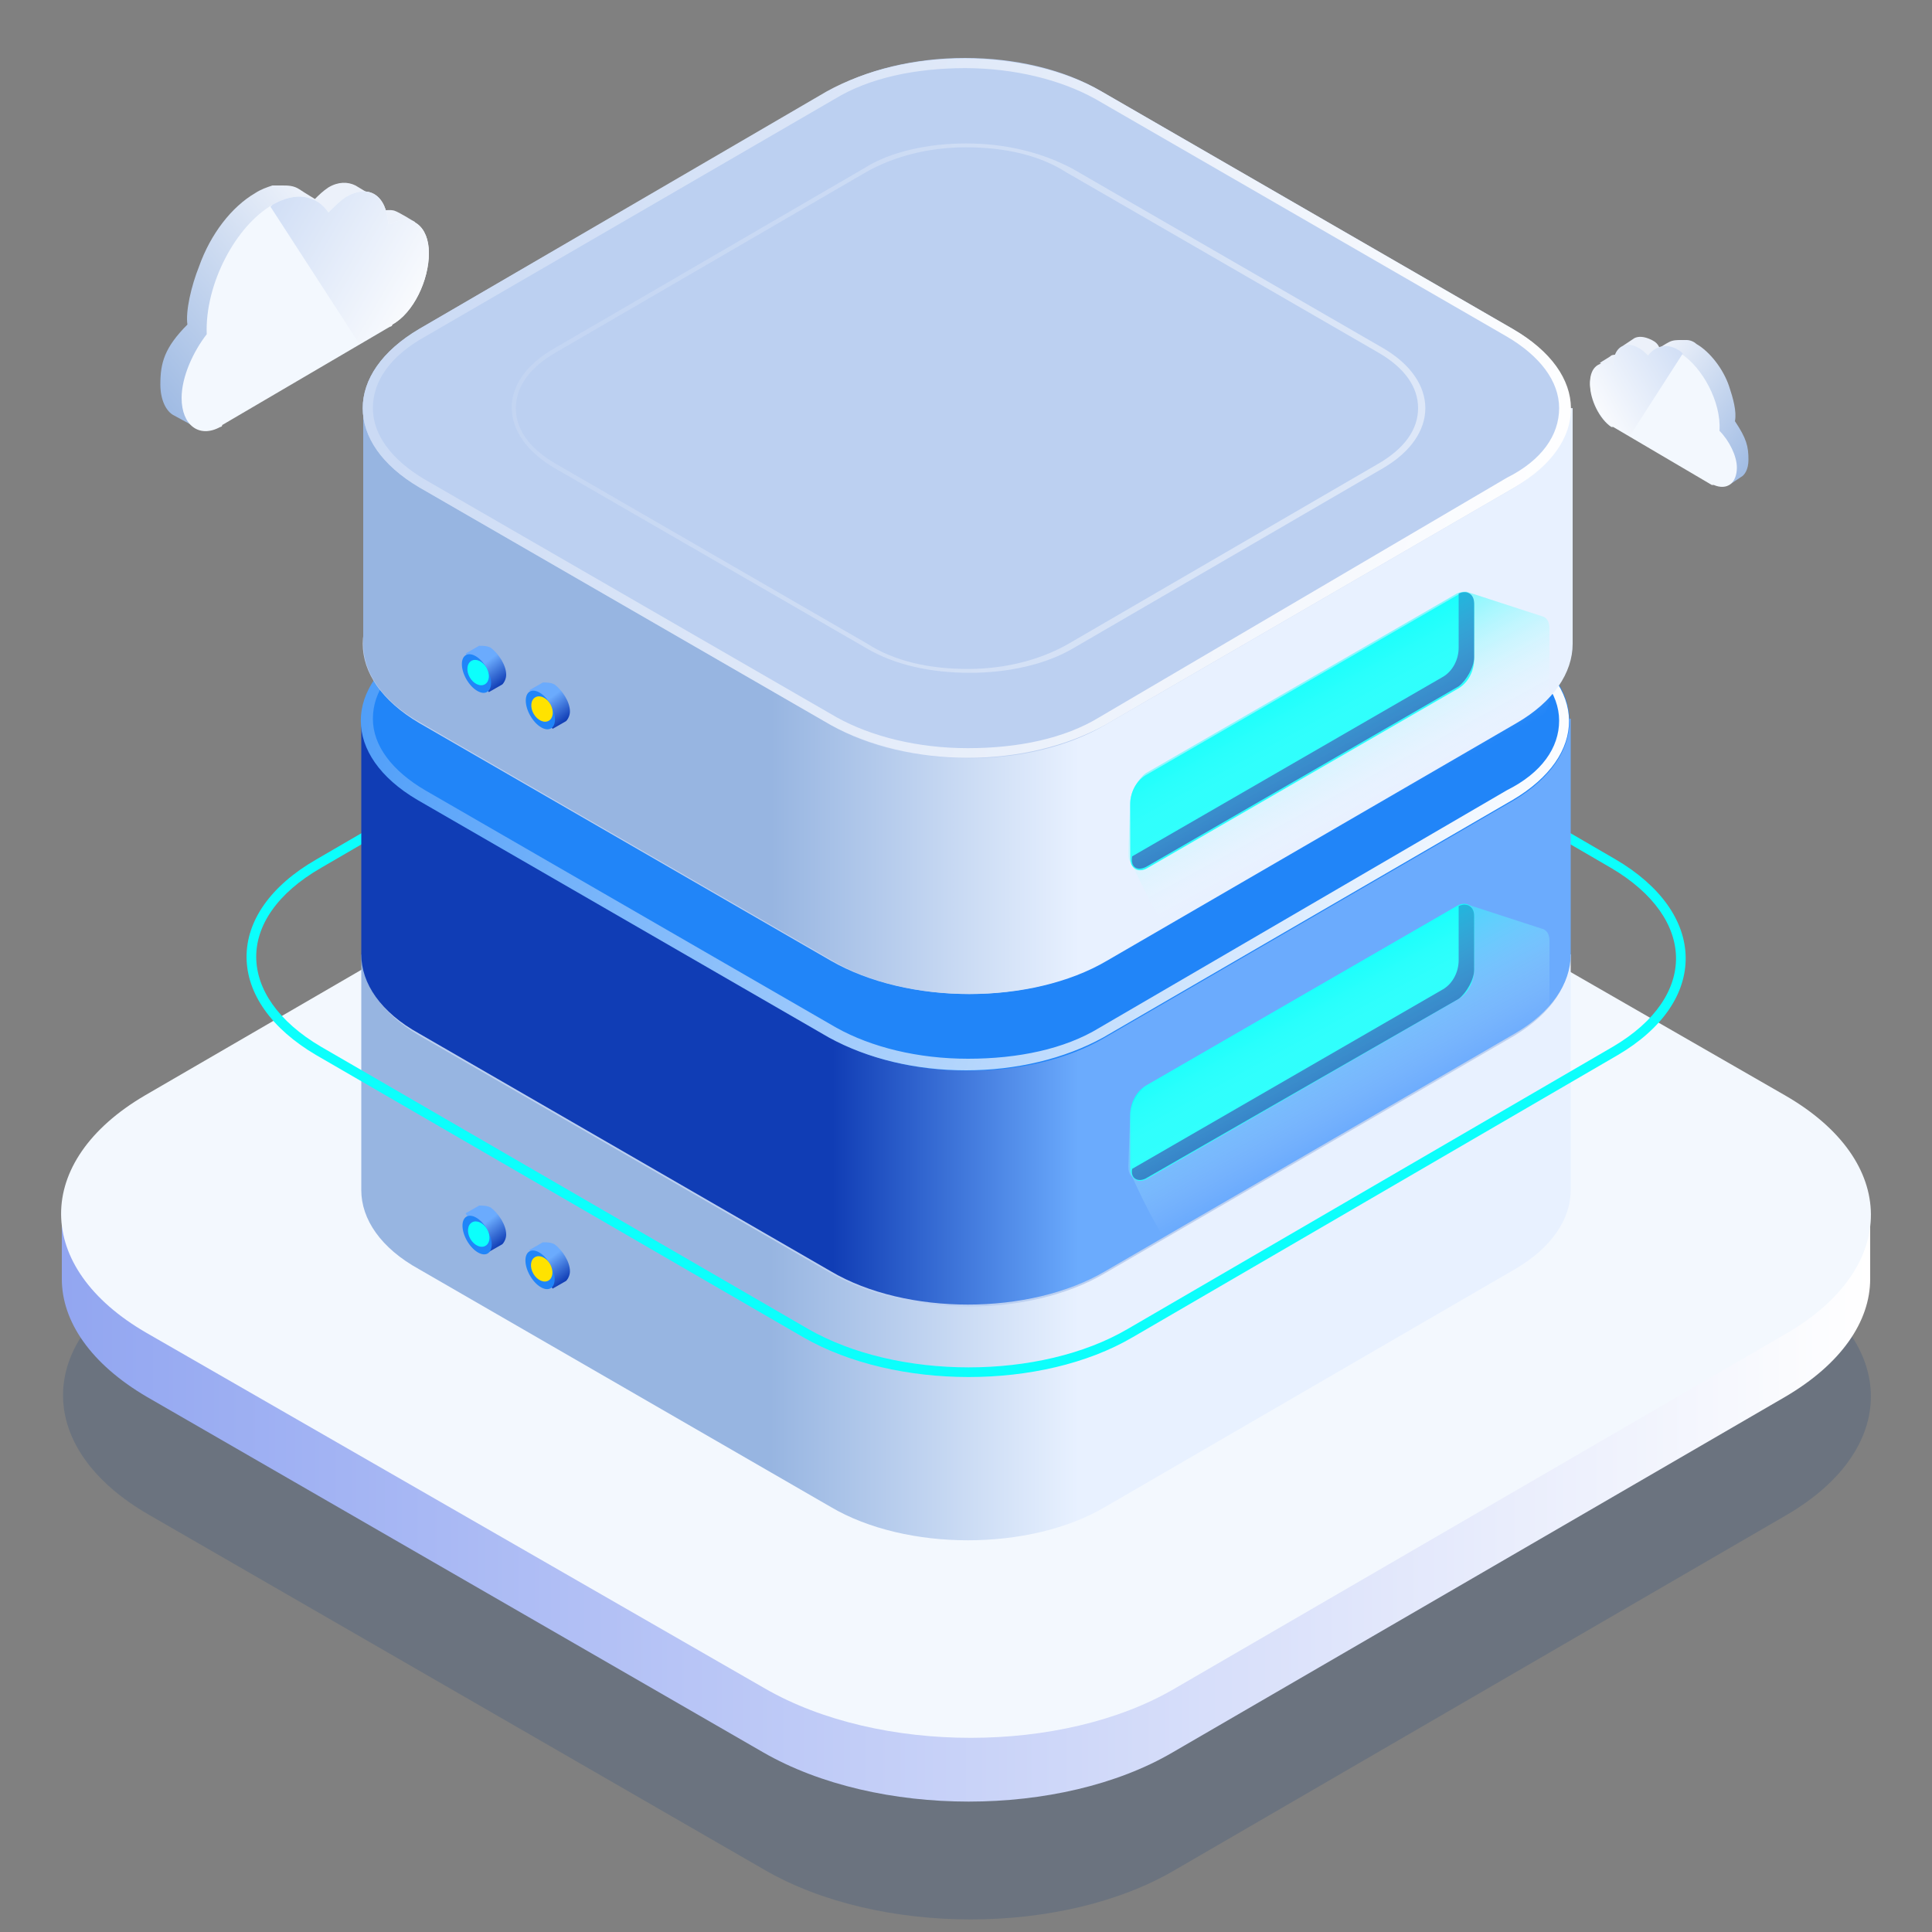 <?xml version="1.0" encoding="utf-8"?>
<svg width="100px" height="100px" viewBox="0 0 100 100" version="1.1" xmlns:xlink="http://www.w3.org/1999/xlink" xmlns="http://www.w3.org/2000/svg">
  <rect x="0" y="0" width="100" height="100" fill="#808080" stroke="none"/>
  <defs>
    <linearGradient gradientUnits="objectBoundingBox" x1="-0" y1="0.5" x2="1" y2="0.5" id="gradient_1">
      <stop offset="0%" stop-color="#92A6F1" />
      <stop offset="100%" stop-color="#FFFFFF" />
    </linearGradient>
    <linearGradient gradientUnits="objectBoundingBox" x1="0.001" y1="0.501" x2="0.999" y2="0.501" id="gradient_2">
      <stop offset="33.75%" stop-color="#97B5E1" />
      <stop offset="59.32%" stop-color="#E8F1FF" />
    </linearGradient>
    <linearGradient gradientUnits="objectBoundingBox" x1="0.001" y1="0.501" x2="0.999" y2="0.501" id="gradient_3">
      <stop offset="38.9%" stop-color="#103DB5" />
      <stop offset="59.32%" stop-color="#6BABFD" />
    </linearGradient>
    <linearGradient gradientUnits="objectBoundingBox" x1="0.997" y1="0.576" x2="0.005" y2="0.421" id="gradient_4">
      <stop offset="0%" stop-color="#FFFFFF" />
      <stop offset="100%" stop-color="#4D9DF9" />
    </linearGradient>
    <linearGradient gradientUnits="objectBoundingBox" x1="0.996" y1="0.576" x2="0.003" y2="0.42" id="gradient_5">
      <stop offset="0%" stop-color="#FFFFFF" />
      <stop offset="100%" stop-color="#4D9DF9" />
    </linearGradient>
    <linearGradient gradientUnits="objectBoundingBox" x1="0.861" y1="0.862" x2="0.333" y2="0.061" id="gradient_6">
      <stop offset="0%" stop-color="#103DB5" />
      <stop offset="64.26%" stop-color="#6BABFD" />
    </linearGradient>
    <linearGradient gradientUnits="objectBoundingBox" x1="0.852" y1="0.853" x2="0.323" y2="0.052" id="gradient_7">
      <stop offset="0%" stop-color="#103DB5" />
      <stop offset="64.26%" stop-color="#6BABFD" />
    </linearGradient>
    <linearGradient gradientUnits="objectBoundingBox" x1="0.344" y1="0.232" x2="0.596" y2="0.611" id="gradient_8">
      <stop offset="0%" stop-color="#0CFFFC" stop-opacity="0.6" />
      <stop offset="100%" stop-color="#FFFFFF" stop-opacity="0" />
    </linearGradient>
    <linearGradient gradientUnits="objectBoundingBox" x1="-0.173" y1="0.86" x2="0.665" y2="0.189" id="gradient_9">
      <stop offset="0%" stop-color="#97B5E1" />
      <stop offset="100%" stop-color="#ECF1FA" />
    </linearGradient>
    <linearGradient gradientUnits="objectBoundingBox" x1="1.078" y1="0.788" x2="-0.192" y2="0.041" id="gradient_10">
      <stop offset="0%" stop-color="#FFFFFF" />
      <stop offset="100%" stop-color="#C9D9F4" />
    </linearGradient>
    <linearGradient gradientUnits="objectBoundingBox" x1="1.18" y1="0.863" x2="0.331" y2="0.21" id="gradient_11">
      <stop offset="0%" stop-color="#97B5E1" />
      <stop offset="100%" stop-color="#ECF1FA" />
    </linearGradient>
    <linearGradient gradientUnits="objectBoundingBox" x1="-0.074" y1="0.801" x2="1.208" y2="0.052" id="gradient_12">
      <stop offset="0%" stop-color="#FFFFFF" />
      <stop offset="100%" stop-color="#C9D9F4" />
    </linearGradient>
    <linearGradient gradientUnits="objectBoundingBox" x1="-1.1182108E-05" y1="0.499" x2="0.998" y2="0.499" id="gradient_13">
      <stop offset="33.75%" stop-color="#97B5E1" />
      <stop offset="59.32%" stop-color="#E8F1FF" />
    </linearGradient>
    <linearGradient gradientUnits="objectBoundingBox" x1="0.995" y1="0.578" x2="0.004" y2="0.422" id="gradient_14">
      <stop offset="0%" stop-color="#FFFFFF" />
      <stop offset="100%" stop-color="#C9D9F4" />
    </linearGradient>
    <linearGradient gradientUnits="objectBoundingBox" x1="0.994" y1="0.578" x2="0.001" y2="0.422" id="gradient_15">
      <stop offset="0%" stop-color="#FFFFFF" />
      <stop offset="100%" stop-color="#C9D9F4" />
    </linearGradient>
    <linearGradient gradientUnits="objectBoundingBox" x1="0.874" y1="0.849" x2="0.346" y2="0.048" id="gradient_16">
      <stop offset="0%" stop-color="#103DB5" />
      <stop offset="64.26%" stop-color="#6BABFD" />
    </linearGradient>
    <linearGradient gradientUnits="objectBoundingBox" x1="0.865" y1="0.84" x2="0.336" y2="0.039" id="gradient_17">
      <stop offset="0%" stop-color="#103DB5" />
      <stop offset="64.26%" stop-color="#6BABFD" />
    </linearGradient>
    <linearGradient gradientUnits="objectBoundingBox" x1="0.345" y1="0.235" x2="0.597" y2="0.614" id="gradient_18">
      <stop offset="0%" stop-color="#0CFFFC" stop-opacity="0.6" />
      <stop offset="100%" stop-color="#FFFFFF" stop-opacity="0" />
    </linearGradient>
  </defs>
  <g id="rpg_build_4x">
    <path d="M100 0L100 0L100 100L0 100L0 0L100 0Z" id="rpg_build_4x" fill="none" stroke="none" />
    <g id="storage" transform="translate(3.162 3)">
      <g id="Group" transform="translate(0 32.75)">
        <g id="Group" transform="translate(0.1 9.4)" opacity="0.4">
          <path d="M89.138 20.95C95.038 24.35 95.038 29.85 89.238 33.25L57.538 51.65C51.738 55.05 42.238 55.05 36.338 51.65L4.438 33.25C-1.462 29.85 -1.462 24.35 4.338 20.95L36.038 2.55C41.838 -0.85 51.338 -0.85 57.238 2.55L89.138 20.95L89.138 20.95Z" id="Vector" fill="#00357C" fill-opacity="0.4" fill-rule="evenodd" stroke="none" />
        </g>
        <g id="Group">
          <path d="M93.638 27.15L0.038 27.15L0.038 30.45C0.038 32.65 1.538 34.85 4.438 36.55L36.338 54.95C42.238 58.35 51.738 58.35 57.538 54.95L89.238 36.55C92.138 34.85 93.638 32.65 93.638 30.45L93.638 27.15L93.638 27.15Z" id="Vector" fill="url(#gradient_1)" fill-rule="evenodd" stroke="none" />
          <g id="Group">
            <path d="M89.238 20.95C95.138 24.35 95.138 29.85 89.338 33.25L57.638 51.65C51.838 55.05 42.338 55.05 36.438 51.65L4.438 33.25C-1.462 29.85 -1.462 24.35 4.338 20.95L36.038 2.55C41.838 -0.85 51.338 -0.85 57.238 2.55L89.238 20.95L89.238 20.95Z" id="Vector" fill="#F3F8FE" fill-rule="evenodd" stroke="none" />
          </g>
        </g>
      </g>
      <g id="Group" transform="translate(9.6 16.175)">
        <path d="M68.538 30.225L5.938 30.225L5.938 42.425C5.938 43.925 6.938 45.425 8.938 46.525L30.238 58.825C34.138 61.125 40.538 61.125 44.438 58.825L65.638 46.525C67.538 45.425 68.538 43.925 68.538 42.425L68.538 30.225L68.538 30.225Z" id="Vector" fill="url(#gradient_2)" fill-rule="evenodd" stroke="none" />
        <g id="Group" transform="translate(6.013 12.2)">
          <path d="M59.525 14.025C63.425 16.325 63.425 19.925 59.625 22.225L38.425 34.525C34.525 36.825 28.225 36.825 24.225 34.525L2.925 22.225C-0.975 19.925 -0.975 16.325 2.925 14.025L24.125 1.725C28.025 -0.575 34.325 -0.575 38.225 1.725L59.525 14.025L59.525 14.025Z" id="Vector" fill="#BCD0F1" fill-rule="evenodd" stroke="none" />
        </g>
        <g id="Group" transform="translate(0 8.65)">
          <path d="M28.712 2.059L28.711 2.059L3.613 16.658L3.612 16.659C1.217 18.035 -0.013 19.855 0 21.727C0.013 23.597 1.268 25.415 3.611 26.791L3.612 26.791L28.812 41.391L28.813 41.392C31.209 42.768 34.305 43.45 37.375 43.45C40.445 43.45 43.516 42.769 45.863 41.391L45.864 41.391L70.963 26.791L70.964 26.791C73.31 25.414 74.514 23.593 74.488 21.721C74.461 19.853 73.208 18.035 70.864 16.659L70.863 16.659L45.763 2.059L45.762 2.058C43.366 0.682 40.27 0 37.2 0C34.13 0 31.059 0.681 28.712 2.059L28.712 2.059ZM28.964 2.491C31.217 1.168 34.195 0.5 37.2 0.5C40.204 0.5 43.208 1.168 45.512 2.491L45.513 2.492L70.611 17.091L70.612 17.091C72.868 18.415 73.964 20.098 73.988 21.729C74.011 23.357 72.965 25.036 70.712 26.359L70.711 26.359L45.612 40.959L45.611 40.959C43.358 42.282 40.38 42.95 37.375 42.95C34.371 42.95 31.366 42.282 29.063 40.959L29.062 40.958L3.864 26.359L3.863 26.359C1.607 25.034 0.512 23.353 0.5 21.723C0.488 20.096 1.557 18.416 3.862 17.092L3.863 17.091L28.963 2.491L28.964 2.491L28.964 2.491ZM28.832 2.266L29.832 3.266L28.873 2.307L28.832 2.266L28.832 2.266Z" id="Vector" fill="#0CFFFC" fill-rule="evenodd" stroke="none" />
        </g>
        <path d="M68.538 18.025L5.938 18.025L5.938 30.225C5.938 31.725 6.938 33.225 8.938 34.325L30.238 46.625C34.138 48.925 40.538 48.925 44.438 46.625L65.638 34.325C67.538 33.225 68.538 31.725 68.538 30.225L68.538 18.025L68.538 18.025Z" id="Vector" fill="url(#gradient_3)" fill-rule="evenodd" stroke="none" />
        <path d="M65.538 14.025C69.438 16.325 69.438 19.925 65.638 22.225L44.438 34.525C40.538 36.825 34.238 36.825 30.238 34.525L8.938 22.225C5.038 19.925 5.038 16.325 8.938 14.025L30.138 1.725C34.038 -0.575 40.338 -0.575 44.238 1.725L65.538 14.025L65.538 14.025Z" id="Vector" fill="#2185F8" fill-rule="evenodd" stroke="none" />
        <g id="Group" transform="translate(5.913 0.025)">
          <path d="M31.225 0C28.625 0 26.125 0.6 24.125 1.7L2.925 14C-0.975 16.3 -0.975 19.9 2.925 22.2L24.225 34.5C26.225 35.6 28.725 36.2 31.325 36.2C33.925 36.2 36.425 35.6 38.425 34.5L59.625 22.2C63.525 19.9 63.525 16.3 59.525 14L38.225 1.7C36.349 0.515 33.889 0.013 31.325 0L31.325 0L31.225 0L31.225 0ZM24.525 2C26.302 0.914 28.663 0.413 31.225 0.4L31.225 0.5C33.825 0.5 36.225 1.1 38.025 2.1L59.325 14.4C61.025 15.4 62.025 16.7 62.025 18.1C62.025 19.5 61.125 20.8 59.325 21.7L38.225 34C36.425 35.1 34.025 35.6 31.425 35.6C28.825 35.6 26.425 35 24.625 34L3.325 21.7C1.625 20.7 0.625 19.4 0.625 18C0.625 16.6 1.525 15.3 3.325 14.3L24.525 2L24.525 2Z" id="Vector" fill="url(#gradient_4)" fill-rule="evenodd" stroke="none" />
        </g>
        <g id="Group" transform="translate(13.625 4.425)">
          <path d="M23.513 0C21.613 0 19.613 0.4 18.213 1.3L2.213 10.6C-0.787 12.3 -0.687 15.1 2.213 16.8L18.313 26.1C19.813 27 21.713 27.4 23.713 27.4C25.613 27.4 27.613 27 29.113 26.1L45.113 16.8C48.013 15.1 48.013 12.3 45.113 10.6L29.013 1.3C27.413 0.4 25.513 0 23.513 0L23.513 0ZM23.513 0.2C25.513 0.2 27.313 0.6 28.713 1.5L44.813 10.8C46.213 11.6 46.913 12.6 46.913 13.7C46.913 14.8 46.213 15.8 44.813 16.6L28.813 25.9C27.413 26.7 25.613 27.2 23.613 27.2C21.613 27.2 19.813 26.8 18.413 25.9L2.313 16.6C0.913 15.8 0.213 14.8 0.213 13.7C0.213 12.6 0.913 11.6 2.313 10.8L18.313 1.5C19.713 0.7 21.513 0.2 23.513 0.2L23.513 0.2Z" id="Vector" fill="url(#gradient_5)" fill-rule="evenodd" stroke="none" />
        </g>
        <g id="Group" transform="translate(45.738 27.605)">
          <path d="M0.8 9.42C0.3 9.72 0 10.32 0 10.92L0 13.72C0 14.22 0.4 14.52 0.9 14.22L17 4.92C17.5 4.62 17.8 4.02 17.8 3.42L17.8 0.62C17.8 0.12 17.4 -0.18 16.9 0.12L0.8 9.42L0.8 9.42Z" id="Vector" fill="#0CFFFC" fill-rule="evenodd" stroke="none" />
          <path d="M0.1 13.72L16.2 4.42C16.7 4.12 17 3.52 17 2.92L17 0.12C17.4 -0.08 17.8 0.12 17.8 0.62L17.8 3.42C17.8 3.92 17.4 4.62 17 4.92L0.8 14.22C0.4 14.42 2.44156e-05 14.22 0.1 13.72L0.1 13.72Z" id="Vector" fill="#1964BA" fill-rule="evenodd" stroke="none" />
        </g>
        <g id="Group" transform="translate(10.864 43.225)">
          <g id="Group">
            <path d="M1.674 2.4L2.374 2C2.474 1.9 2.574 1.7 2.574 1.5C2.574 1 2.174 0.4 1.774 0.1C1.574 -1.52737e-06 1.374 0 1.174 0L0.474 0.4L1.674 2.4L1.674 2.4Z" id="Vector" fill="url(#gradient_6)" fill-rule="evenodd" stroke="none" />
            <g id="Group" transform="translate(0 0.273)">
              <path d="M1.615 2.207C1.903 2.042 1.891 1.481 1.588 0.954C1.286 0.427 0.808 0.134 0.52 0.299C0.233 0.463 0.245 1.024 0.547 1.551C0.85 2.078 1.328 2.372 1.615 2.207L1.615 2.207Z" id="Vector" fill="#2185F8" fill-rule="evenodd" stroke="none" />
            </g>
            <g id="Group" transform="translate(0.372 0.62)">
              <path d="M1.13 1.463C1.37 1.326 1.408 0.943 1.216 0.607C1.023 0.272 0.673 0.111 0.434 0.249C0.194 0.386 0.156 0.769 0.348 1.105C0.541 1.44 0.891 1.601 1.13 1.463L1.13 1.463Z" id="Vector" fill="#0CFFFC" fill-rule="evenodd" stroke="none" />
            </g>
          </g>
          <g id="Group" transform="translate(3.258 1.9)">
            <path d="M1.716 2.4L2.416 2C2.516 1.9 2.616 1.7 2.616 1.5C2.616 1 2.216 0.4 1.816 0.1C1.616 -1.52737e-06 1.416 0 1.216 0L0.516 0.4L1.716 2.4L1.716 2.4Z" id="Vector" fill="url(#gradient_7)" fill-rule="evenodd" stroke="none" />
            <g id="Group" transform="translate(0 0.173)">
              <path d="M1.615 2.207C1.903 2.042 1.891 1.481 1.588 0.954C1.286 0.427 0.808 0.134 0.52 0.299C0.233 0.463 0.245 1.024 0.547 1.551C0.85 2.078 1.328 2.372 1.615 2.207L1.615 2.207Z" id="Vector" fill="#2185F8" fill-rule="evenodd" stroke="none" />
            </g>
            <g id="Group" transform="translate(0.373 0.52)">
              <path d="M1.13 1.463C1.37 1.326 1.408 0.943 1.216 0.607C1.023 0.272 0.673 0.111 0.434 0.249C0.194 0.386 0.156 0.769 0.348 1.105C0.541 1.44 0.891 1.601 1.13 1.463L1.13 1.463Z" id="Vector" fill="#FFE200" fill-rule="evenodd" stroke="none" />
            </g>
          </g>
        </g>
        <path d="M45.738 38.525C45.738 38.025 46.138 37.325 46.538 37.025L62.638 27.725C62.838 27.625 63.038 27.625 63.138 27.625L67.138 28.925C67.338 29.025 67.438 29.225 67.438 29.525L67.438 33.025C67.438 33.625 67.038 34.425 66.438 34.725L48.638 45.425C48.238 45.625 47.838 45.425 47.738 45.225C46.938 44.225 45.838 41.725 45.838 41.725C45.838 41.725 45.638 41.625 45.638 41.225L45.738 38.525L45.738 38.525Z" id="Vector" fill="url(#gradient_8)" fill-rule="evenodd" stroke="none" />
      </g>
      <g id="Group" transform="translate(5.138 6.461)">
        <path d="M4.76837e-07 10.439C4.76837e-07 11.239 0.3 11.839 0.7 12.039L1.8 12.639C1.8 12.639 12.8 4.439 12.8 3.039C12.8 3.039 12.8 2.539 12.7 2.239C12.9 2.139 13.2 2.039 13.2 2.039C13 1.939 12.4 1.539 12.1 1.439C11.7 1.339 11 1.539 10.8 1.639C10.8 1.339 10.7 1.039 10.6 0.839L11.1 0.739L10.1 0.139C9.7 -0.061 9.2 -0.061 8.7 0.239C8.4 0.439 8.2 0.639 8 0.839C8 0.839 7.5 0.539 7.2 0.339C6.9 0.139 6.6 0.139 6.3 0.139L5.8 0.139C5.5 0.239 5.2 0.339 4.9 0.539C3.7 1.239 2.6 2.639 2 4.339C1.6 5.339 1.3 6.639 1.4 7.339C0.2 8.539 4.76837e-07 9.339 4.76837e-07 10.439L4.76837e-07 10.439Z" id="路径_1684_18_" fill="url(#gradient_9)" fill-rule="evenodd" stroke="none" />
        <path d="M1.1 11.139C1.1 12.539 2 13.239 3.1 12.639C3.1 12.639 3.2 12.639 3.2 12.539L11.9 7.439C11.9 7.439 12 7.439 12 7.339C13.1 6.739 13.9 5.039 13.9 3.639C13.9 2.239 13 1.539 11.9 2.139L11.8 2.139C11.7 0.639 10.8 0.039 9.6 0.739C9.3 0.939 9 1.239 8.7 1.539C8.1 0.639 7 0.439 5.8 1.139C3.9 2.239 2.3 5.239 2.4 7.839C1.7 8.739 1.1 10.039 1.1 11.139L1.1 11.139Z" id="路径_1685_18_" fill="#F3F8FE" fill-rule="evenodd" stroke="none" />
        <path d="M12 7.339C13.1 6.739 13.9 5.039 13.9 3.639C13.9 2.239 13 1.539 11.9 2.139L11.8 2.139C11.7 0.639 10.8 0.039 9.6 0.739C9.3 0.939 9 1.239 8.7 1.539C8.1 0.639 7 0.439 5.8 1.139L5.7 1.239L10.3 8.339L11.8 7.439C11.9 7.439 12 7.439 12 7.339L12 7.339Z" id="Vector" fill="url(#gradient_10)" fill-rule="evenodd" stroke="none" />
      </g>
      <g id="Group" transform="translate(79.138 14.434)">
        <path d="M8.2 6.366C8.2 6.866 8 7.166 7.8 7.266L7.2 7.666C7.2 7.666 0.7 2.866 0.7 1.966C0.7 1.966 0.7 1.666 0.8 1.466C0.7 1.466 0.5 1.366 0.5 1.366C0.6 1.266 1 1.066 1.1 0.966C1.3 0.866 1.8 0.966 1.9 1.066C1.9 0.866 1.9 0.766 2 0.566L1.7 0.466L2.3 0.066C2.5 -0.034 2.8 -0.034 3.2 0.166C3.4 0.266 3.5 0.366 3.6 0.566C3.6 0.566 3.9 0.366 4.1 0.266C4.3 0.166 4.5 0.166 4.7 0.166L5 0.166C5.2 0.166 5.4 0.266 5.5 0.366C6.2 0.766 6.9 1.666 7.2 2.566C7.4 3.166 7.6 3.866 7.5 4.366C8.1 5.266 8.2 5.666 8.2 6.366L8.2 6.366Z" id="路径_1684_17_" fill="url(#gradient_11)" fill-rule="evenodd" stroke="none" />
        <path d="M7.6 6.766C7.6 7.566 7.1 7.966 6.4 7.666L6.3 7.666L1.2 4.666L1.1 4.666C0.5 4.266 0 3.266 0 2.466C0 1.666 0.5 1.266 1.2 1.566C1.2 0.666 1.8 0.266 2.5 0.666C2.7 0.766 2.9 0.966 3 1.066C3.4 0.566 4 0.366 4.7 0.866C5.8 1.566 6.8 3.366 6.7 4.866C7.2 5.366 7.6 6.166 7.6 6.766L7.6 6.766Z" id="路径_1685_17_" fill="#F3F8FE" fill-rule="evenodd" stroke="none" />
        <path d="M1.1 4.566C0.5 4.166 0 3.166 0 2.366C0 1.566 0.5 1.166 1.2 1.466C1.2 0.566 1.8 0.166 2.5 0.566C2.7 0.666 2.9 0.866 3 0.966C3.4 0.466 4 0.266 4.7 0.766L4.8 0.866L2.1 5.066L1.1 4.566L1.1 4.566Z" id="Vector" fill="url(#gradient_12)" fill-rule="evenodd" stroke="none" />
      </g>
      <g id="Group" transform="translate(15.613 0)">
        <g id="Group" transform="translate(0 12.2)">
          <path d="M59.525 14.025C63.425 16.325 63.425 19.925 59.625 22.225L38.425 34.525C34.525 36.825 28.225 36.825 24.225 34.525L2.925 22.225C-0.975 19.925 -0.975 16.325 2.925 14.025L24.125 1.725C28.025 -0.575 34.325 -0.575 38.225 1.725L59.525 14.025L59.525 14.025Z" id="Vector" fill="#BCD0F1" fill-rule="evenodd" stroke="none" />
        </g>
        <path d="M62.625 18.125L0.025 18.125L0.025 30.325C0.025 31.825 1.025 33.325 3.025 34.425L24.325 46.725C28.225 49.025 34.625 49.025 38.525 46.725L59.725 34.425C61.625 33.325 62.625 31.825 62.625 30.325L62.625 18.125L62.625 18.125Z" id="Vector" fill="url(#gradient_13)" fill-rule="evenodd" stroke="none" />
        <path d="M59.525 14.025C63.425 16.325 63.425 19.925 59.625 22.225L38.425 34.525C34.525 36.825 28.225 36.825 24.225 34.525L2.925 22.225C-0.975 19.925 -0.975 16.325 2.925 14.025L24.125 1.725C28.025 -0.575 34.325 -0.575 38.225 1.725L59.525 14.025L59.525 14.025Z" id="Vector" fill="#BCD0F1" fill-rule="evenodd" stroke="none" />
        <g id="Group" transform="translate(0 0.025)">
          <path d="M31.125 0C28.525 0 26.025 0.6 24.025 1.7L2.925 14C-0.975 16.3 -0.975 19.9 2.925 22.2L24.225 34.5C26.225 35.6 28.725 36.2 31.325 36.2C33.925 36.2 36.425 35.6 38.425 34.5L59.625 22.2C63.525 19.9 63.525 16.3 59.525 14L38.225 1.7C36.349 0.614 33.791 0.015 31.225 0L31.225 0L31.125 0L31.125 0ZM24.425 2.1C26.213 1.007 28.593 0.507 31.173 0.5C33.754 0.507 36.136 1.106 37.925 2.1L59.225 14.4C60.925 15.4 61.925 16.7 61.925 18.1C61.925 19.5 61.025 20.8 59.225 21.7L38.125 34.1C36.325 35.2 33.925 35.7 31.325 35.7C28.725 35.7 26.325 35.1 24.525 34.1L3.225 21.8C1.525 20.8 0.525 19.5 0.525 18.1C0.525 16.7 1.425 15.4 3.225 14.4L24.425 2.1L24.425 2.1Z" id="Vector" fill="url(#gradient_14)" fill-rule="evenodd" stroke="none" />
        </g>
        <g id="Group" transform="translate(7.712 4.425)" opacity="0.5">
          <path d="M23.513 1.19209e-07C21.613 1.19209e-07 19.613 0.4 18.213 1.3L2.213 10.6C-0.787 12.3 -0.687 15.1 2.213 16.8L18.313 26.1C19.813 27 21.713 27.4 23.713 27.4C25.613 27.4 27.613 27 29.113 26.1L45.113 16.8C48.013 15.1 48.013 12.3 45.113 10.6L29.013 1.3C27.313 0.4 25.413 1.19209e-07 23.513 1.19209e-07L23.513 1.19209e-07ZM23.513 0.2C25.513 0.2 27.313 0.6 28.713 1.5L44.813 10.8C46.213 11.6 46.913 12.6 46.913 13.7C46.913 14.8 46.213 15.8 44.813 16.6L28.813 25.9C27.413 26.7 25.613 27.2 23.613 27.2C21.613 27.2 19.813 26.8 18.413 25.9L2.313 16.6C0.913 15.8 0.213 14.8 0.213 13.7C0.213 12.6 0.913 11.6 2.313 10.8L18.313 1.5C19.713 0.7 21.513 0.2 23.513 0.2L23.513 0.2Z" id="Vector" fill="url(#gradient_15)" fill-rule="evenodd" stroke="none" />
        </g>
        <g id="Group" transform="translate(39.725 27.648)">
          <path d="M0.8 9.477C0.3 9.777 0 10.377 0 10.977L0 13.777C0 14.277 0.4 14.577 0.9 14.277L17 4.977C17.5 4.677 17.8 4.077 17.8 3.477L17.8 0.677C17.8 0.177 17.4 -0.123 16.9 0.177L0.8 9.477L0.8 9.477Z" id="Vector" fill="#0CFFFC" fill-rule="evenodd" stroke="none" />
          <path d="M0.1 13.677L16.2 4.377C16.7 4.077 17 3.477 17 2.877L17 0.077C17.4 -0.123 17.8 0.077 17.8 0.577L17.8 3.377C17.8 3.877 17.4 4.577 17 4.877L0.9 14.177C0.4 14.477 -6.09457e-06 14.277 0.1 13.677L0.1 13.677Z" id="Vector" fill="#1964BA" fill-rule="evenodd" stroke="none" />
        </g>
        <g id="Group" transform="translate(4.819 30.425)">
          <g id="Group">
            <path d="M1.706 2.4L2.406 2C2.506 1.9 2.606 1.7 2.606 1.5C2.606 1 2.206 0.4 1.806 0.1C1.606 0 1.406 0 1.206 0L1.206 0L0.506 0.4L1.706 2.4L1.706 2.4Z" id="Vector" fill="url(#gradient_16)" fill-rule="evenodd" stroke="none" />
            <g id="Group" transform="translate(0 0.184)">
              <path d="M1.615 2.207C1.903 2.042 1.891 1.481 1.588 0.954C1.286 0.427 0.808 0.134 0.52 0.299C0.233 0.463 0.245 1.024 0.547 1.551C0.85 2.078 1.328 2.372 1.615 2.207L1.615 2.207Z" id="Vector" fill="#2185F8" fill-rule="evenodd" stroke="none" />
            </g>
            <g id="Group" transform="translate(0.373 0.531)">
              <path d="M1.13 1.463C1.37 1.326 1.408 0.943 1.216 0.607C1.023 0.272 0.673 0.111 0.434 0.249C0.194 0.386 0.156 0.769 0.348 1.105C0.541 1.44 0.891 1.601 1.13 1.463L1.13 1.463Z" id="Vector" fill="#0CFFFC" fill-rule="evenodd" stroke="none" />
            </g>
          </g>
          <g id="Group" transform="translate(3.308 1.9)">
            <path d="M1.698 2.4L2.398 2C2.498 1.9 2.598 1.7 2.598 1.5C2.598 1 2.198 0.4 1.798 0.1C1.598 6.10203e-06 1.398 0 1.198 0L0.498 0.4L1.698 2.4L1.698 2.4Z" id="Vector" fill="url(#gradient_17)" fill-rule="evenodd" stroke="none" />
            <g id="Group" transform="translate(0 0.171)">
              <path d="M1.615 2.207C1.903 2.042 1.891 1.481 1.588 0.954C1.286 0.427 0.808 0.134 0.52 0.299C0.233 0.463 0.245 1.024 0.547 1.551C0.85 2.078 1.328 2.372 1.615 2.207L1.615 2.207Z" id="Vector" fill="#2185F8" fill-rule="evenodd" stroke="none" />
            </g>
            <g id="Group" transform="translate(0.372 0.518)">
              <path d="M1.13 1.463C1.37 1.326 1.408 0.943 1.216 0.607C1.023 0.272 0.673 0.111 0.434 0.249C0.194 0.386 0.156 0.769 0.348 1.105C0.541 1.44 0.891 1.601 1.13 1.463L1.13 1.463Z" id="Vector" fill="#FFE200" fill-rule="evenodd" stroke="none" />
            </g>
          </g>
        </g>
        <path d="M39.725 38.525C39.725 38.025 40.125 37.325 40.525 37.025L56.625 27.725C56.825 27.625 57.025 27.625 57.125 27.625L61.125 28.925C61.325 29.025 61.425 29.225 61.425 29.525L61.425 33.025C61.425 33.625 61.025 34.425 60.425 34.725L42.625 45.425C42.225 45.625 41.825 45.425 41.725 45.225C40.925 44.225 39.825 41.725 39.825 41.725C39.825 41.725 39.625 41.625 39.625 41.225L39.725 38.525L39.725 38.525Z" id="Vector" fill="url(#gradient_18)" fill-rule="evenodd" stroke="none" />
      </g>
    </g>
  </g>
</svg>
